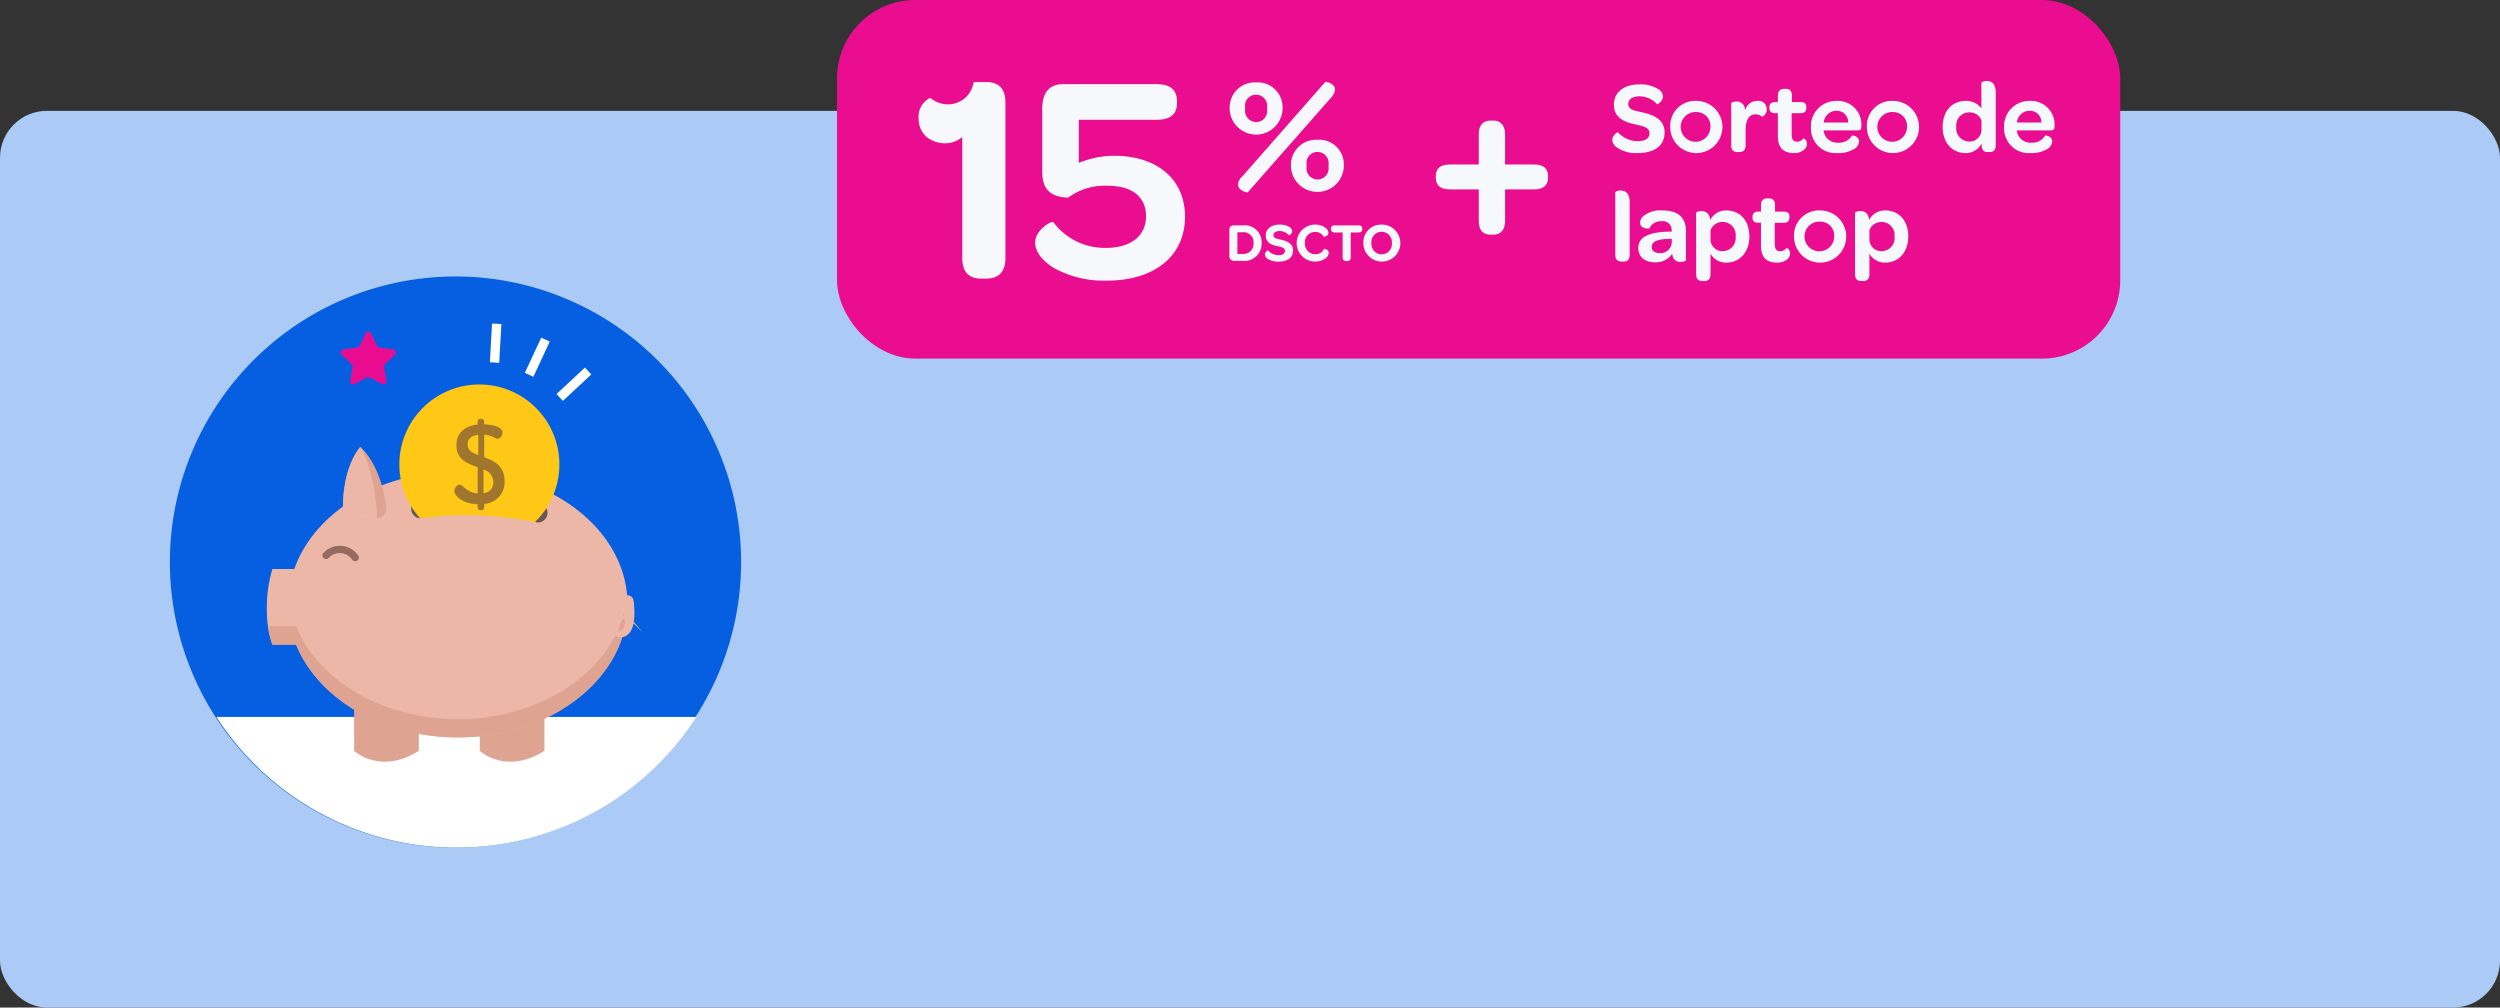<svg xmlns="http://www.w3.org/2000/svg" width="319.494" height="128.76" viewBox="0 0 319.494 128.76">
  <rect x="0" y="0" width="319.494" height="128.76" fill="#333333" stroke="none"/>
  <g id="Grupo_21326" data-name="Grupo 21326" transform="translate(-1368.288 -1489.043)">
    <g id="Grupo_21297" data-name="Grupo 21297">
      <g id="Grupo_21292" data-name="Grupo 21292">
        <g id="Grupo_21015" data-name="Grupo 21015">
          <g id="Grupo_21277" data-name="Grupo 21277">
            <g id="Grupo_20751" data-name="Grupo 20751">
              <g id="Rectángulo_5795" data-name="Rectángulo 5795">
                <g id="Rectángulo_5799" data-name="Rectángulo 5799">
                  <g id="Rectángulo_5937" data-name="Rectángulo 5937">
                    <g id="Rectángulo_6070" data-name="Rectángulo 6070">
                      <rect id="Rectángulo_6076" data-name="Rectángulo 6076" width="319.494" height="114.596" rx="6" transform="translate(1368.288 1503.208)" fill="#abcaf5"/>
                    </g>
                  </g>
                </g>
              </g>
              <g id="Rectángulo_5929" data-name="Rectángulo 5929">
                <g id="Rectángulo_5938" data-name="Rectángulo 5938">
                  <g id="Rectángulo_6071" data-name="Rectángulo 6071">
                    <rect id="Rectángulo_6077" data-name="Rectángulo 6077" width="163.99" height="45.827" rx="10" transform="translate(1475.257 1489.044)" fill="#ea0d90"/>
                  </g>
                </g>
              </g>
            </g>
          </g>
        </g>
      </g>
      <g id="_15" data-name=" 15">
        <g id="Grupo_21294" data-name="Grupo 21294">
          <g id="Trazado_19990" data-name="Trazado 19990">
            <path id="Trazado_20454" data-name="Trazado 20454" d="M1491.266,1522.058v-15.5a3.4,3.4,0,0,1-2.2.8,3.719,3.719,0,0,1-2.431-.874,3.056,3.056,0,0,1-.95-2.279,2.688,2.688,0,0,1,1.481-2.66,3.539,3.539,0,0,0,2.318.836,3.3,3.3,0,0,0,3.23-2.85h1.634c1.595,0,2.431.874,2.431,2.584v19.947c0,1.672-.836,2.583-2.431,2.583h-.723C1492.063,1524.641,1491.266,1523.73,1491.266,1522.058Z" fill="#f6f8fb"/>
          </g>
          <g id="Trazado_19991" data-name="Trazado 19991">
            <path id="Trazado_20455" data-name="Trazado 20455" d="M1503.008,1523.311c-1.558-.95-2.432-2.128-2.432-3.267,0-1.634,2.128-2.812,2.318-2.622a8.184,8.184,0,0,0,6.763,3.3c3.153,0,5.091-1.557,5.091-4.027s-1.747-3.913-4.9-3.913a7.9,7.9,0,0,0-5.054,1.519c-2.2-.076-3.306-1.026-3.306-3.267v-8.123c0-1.976.836-3.115,2.7-3.115h11.893c1.748,0,2.622.721,2.622,2.2v.19c0,1.482-.836,2.165-2.622,2.165h-9.916v5.51a11.924,11.924,0,0,1,4.483-.912c5.471,0,9.081,2.964,9.081,7.789,0,4.977-3.837,8.169-9.993,8.169A13.207,13.207,0,0,1,1503.008,1523.311Z" fill="#f6f8fb"/>
          </g>
        </g>
      </g>
      <g id="_" data-name=" ">
        <g id="Grupo_21295" data-name="Grupo 21295">
          <g id="Trazado_19992" data-name="Trazado 19992">
            <path id="Trazado_20456" data-name="Trazado 20456" d="M1525.437,1503v-.168a3.2,3.2,0,0,1,3.148-3.261q.126,0,.252.006a3.163,3.163,0,0,1,3.353,2.964q.009.135.006.27v.168a3.383,3.383,0,0,1-6.761.021Zm1.072,9.637a1.5,1.5,0,0,1,.566-1.071l10.562-12.03c.1-.127,1.259.188,1.259.944a1.848,1.848,0,0,1-.567,1.112l-10.561,12.01c-.1.127-1.259-.23-1.259-.965Zm3.716-9.553v-.336a1.426,1.426,0,0,0-1.239-1.59,1.58,1.58,0,0,0-.168-.01,1.4,1.4,0,0,0-1.421,1.378,1.383,1.383,0,0,0,.014.222v.336a1.414,1.414,0,0,0,1.268,1.546c.053.005.106.007.16.007a1.385,1.385,0,0,0,1.393-1.375,1.339,1.339,0,0,0-.01-.178Zm3.044,7.243v-.168a3.216,3.216,0,0,1,3.174-3.259c.076,0,.151,0,.226.005a3.154,3.154,0,0,1,3.353,2.941c.007.1.008.2.006.292v.168a3.383,3.383,0,0,1-6.761.021Zm4.808.063v-.336a1.434,1.434,0,0,0-1.264-1.586,1.1,1.1,0,0,0-.142-.009,1.4,1.4,0,0,0-1.42,1.379,1.309,1.309,0,0,0,.013.216v.336a1.416,1.416,0,1,0,2.813.327A1.381,1.381,0,0,0,1538.077,1510.394Z" fill="#f6f8fb"/>
          </g>
        </g>
      </g>
      <g id="DSCTO">
        <g id="Grupo_21296" data-name="Grupo 21296">
          <g id="Trazado_19993" data-name="Trazado 19993">
            <path id="Trazado_20457" data-name="Trazado 20457" d="M1525.4,1518.419a.525.525,0,0,1,.472-.573.512.512,0,0,1,.067,0h1.149a2.162,2.162,0,0,1,2.415,1.874,2.128,2.128,0,0,1,.015.374,2.2,2.2,0,0,1-2.1,2.3,2.146,2.146,0,0,1-.367-.014h-1.079a.57.57,0,0,1-.574-.568Zm3.089,1.68a1.284,1.284,0,0,0-1.182-1.378,1.211,1.211,0,0,0-.248.005h-.636v2.767h.623a1.3,1.3,0,0,0,1.443-1.394Z" fill="#f6f8fb"/>
          </g>
          <g id="Trazado_19994" data-name="Trazado 19994">
            <path id="Trazado_20458" data-name="Trazado 20458" d="M1529.938,1521.556c0-.287.358-.547.393-.511a1.846,1.846,0,0,0,1.345.609c.539,0,.826-.2.826-.546,0-.406-.455-.49-.987-.609-.722-.161-1.464-.428-1.464-1.359,0-.841.672-1.394,1.763-1.394a2.218,2.218,0,0,1,1.3.337.616.616,0,0,1,.315.5.671.671,0,0,1-.407.539,1.615,1.615,0,0,0-1.2-.554c-.49,0-.784.2-.784.533,0,.392.406.449.967.575.82.181,1.534.517,1.534,1.372,0,.9-.666,1.428-1.856,1.428a2.28,2.28,0,0,1-1.464-.413A.648.648,0,0,1,1529.938,1521.556Z" fill="#f6f8fb"/>
          </g>
          <g id="Trazado_19995" data-name="Trazado 19995">
            <path id="Trazado_20459" data-name="Trazado 20459" d="M1536.322,1517.746a2.194,2.194,0,0,1,1.323.379.9.9,0,0,1,.413.651c0,.455-.581.56-.594.525a1.242,1.242,0,0,0-1.107-.617,1.3,1.3,0,0,0-1.306,1.294c0,.043,0,.085.006.128a1.323,1.323,0,0,0,1.213,1.425c.034,0,.068,0,.1,0a1.159,1.159,0,0,0,1.12-.679c.015-.042.617.063.617.518a.974.974,0,0,1-.434.693,2.216,2.216,0,0,1-1.366.406,2.364,2.364,0,0,1,.013-4.727Z" fill="#f6f8fb"/>
          </g>
          <g id="Trazado_19996" data-name="Trazado 19996">
            <path id="Trazado_20460" data-name="Trazado 20460" d="M1539.873,1518.748h-1.022c-.309,0-.477-.155-.477-.442v-.035c0-.28.168-.427.477-.427h3.06c.315,0,.476.147.476.427v.035c0,.287-.161.442-.476.442h-1v3.186a.419.419,0,0,1-.362.469.48.48,0,0,1-.1,0h-.147c-.281,0-.427-.161-.427-.47Z" fill="#f6f8fb"/>
          </g>
          <g id="Trazado_19997" data-name="Trazado 19997">
            <path id="Trazado_20461" data-name="Trazado 20461" d="M1542.522,1520.111a2.27,2.27,0,0,1,2.17-2.366c.056,0,.112,0,.169,0a2.364,2.364,0,1,1-2.339,2.389Zm3.642,0a1.325,1.325,0,0,0-1.195-1.443,1.081,1.081,0,0,0-.114-.006,1.3,1.3,0,0,0-1.308,1.292c0,.05,0,.1.008.15a1.313,1.313,0,0,0,2.611.279,1.3,1.3,0,0,0,0-.272Z" fill="#f6f8fb"/>
          </g>
        </g>
      </g>
      <g id="Grupo_21294-2" data-name="Grupo 21294-2">
        <g id="Grupo_21285" data-name="Grupo 21285">
          <g id="Trazado_19972" data-name="Trazado 19972">
            <g id="Trazado_19998" data-name="Trazado 19998">
              <path id="Trazado_20462" data-name="Trazado 20462" d="M1426.5,1524.375a36.5,36.5,0,1,1-36.5,36.5,36.5,36.5,0,0,1,36.5-36.5Z" fill="#065fe0"/>
            </g>
          </g>
        </g>
        <g id="Trazado_19960" data-name="Trazado 19960">
          <g id="Trazado_19999" data-name="Trazado 19999">
            <path id="Trazado_20463" data-name="Trazado 20463" d="M1426.612,1597.368a36.465,36.465,0,0,0,30.668-16.7h-61.336A36.47,36.47,0,0,0,1426.612,1597.368Z" fill="#fff"/>
          </g>
        </g>
        <g id="Grupo_21286" data-name="Grupo 21286">
          <g id="Rectángulo_6067" data-name="Rectángulo 6067">
            <g id="Rectángulo_6072" data-name="Rectángulo 6072">
              <rect id="Rectángulo_6078" data-name="Rectángulo 6078" width="4.962" height="1.196" transform="translate(1430.892 1535.341) rotate(-86.788)" fill="#fff"/>
            </g>
          </g>
          <g id="Rectángulo_6068" data-name="Rectángulo 6068">
            <g id="Rectángulo_6073" data-name="Rectángulo 6073">
              <rect id="Rectángulo_6079" data-name="Rectángulo 6079" width="4.964" height="1.197" transform="matrix(0.422, -0.907, 0.907, 0.422, 1435.364, 1536.695)" fill="#fff"/>
            </g>
          </g>
          <g id="Rectángulo_6069" data-name="Rectángulo 6069">
            <g id="Rectángulo_6074" data-name="Rectángulo 6074">
              <rect id="Rectángulo_6080" data-name="Rectángulo 6080" width="4.964" height="1.197" transform="matrix(0.732, -0.681, 0.681, 0.732, 1439.408, 1539.4)" fill="#fff"/>
            </g>
          </g>
        </g>
        <g id="Trazado_19961" data-name="Trazado 19961">
          <g id="Trazado_20000" data-name="Trazado 20000">
            <path id="Trazado_20464" data-name="Trazado 20464" d="M1413.544,1578.759V1585s3.306,3.119,8.265,0v-6.238Z" fill="#dea391"/>
          </g>
        </g>
        <g id="Trazado_19962" data-name="Trazado 19962">
          <g id="Trazado_20001" data-name="Trazado 20001">
            <path id="Trazado_20465" data-name="Trazado 20465" d="M1429.6,1578.759V1585s3.306,3.119,8.265,0v-6.238Z" fill="#dea391"/>
          </g>
        </g>
        <g id="Trazado_19963" data-name="Trazado 19963">
          <g id="Trazado_20002" data-name="Trazado 20002">
            <path id="Trazado_20466" data-name="Trazado 20466" d="M1426.8,1549.286c-9.974,0-18.374,5.283-20.9,12.475h-2.8a16.82,16.82,0,0,0-.7,5.365,12.763,12.763,0,0,0,.7,4.3h3.04c2.781,6.872,10.98,11.852,20.664,11.852,11.971,0,21.676-7.61,21.676-17S1438.77,1549.286,1426.8,1549.286Z" fill="#ecb7a7"/>
          </g>
        </g>
        <g id="Grupo_21287" data-name="Grupo 21287">
          <g id="Trazado_19964" data-name="Trazado 19964">
            <g id="Trazado_20003" data-name="Trazado 20003">
              <path id="Trazado_20467" data-name="Trazado 20467" d="M1412.139,1554.276s-.312-4.99,2.183-8.109c0,0,2.638,2.083,3.329,7.689a1.265,1.265,0,0,1-.965,1.383C1415.467,1555.53,1413.468,1555.711,1412.139,1554.276Z" fill="#dea391"/>
            </g>
          </g>
          <g id="Trazado_19965" data-name="Trazado 19965">
            <g id="Trazado_20004" data-name="Trazado 20004">
              <path id="Trazado_20468" data-name="Trazado 20468" d="M1412.135,1554.276s-.307-4.99,2.188-8.109c0,0,1.884,2.807,2.183,9.2C1416.5,1555.368,1413.387,1555.992,1412.135,1554.276Z" fill="#ecb7a7"/>
            </g>
          </g>
        </g>
        <g id="Grupo_21288" data-name="Grupo 21288">
          <g id="Trazado_19966" data-name="Trazado 19966">
            <g id="Trazado_20005" data-name="Trazado 20005">
              <path id="Trazado_20469" data-name="Trazado 20469" d="M1426.8,1580.942c-9.684,0-17.883-4.98-20.664-11.852h-3.6a11.135,11.135,0,0,0,.562,2.339h3.04c2.781,6.872,10.98,11.852,20.664,11.852,11.971,0,21.676-7.61,21.676-17,0-.393-.019-.783-.052-1.17C1447.656,1573.956,1438.269,1580.942,1426.8,1580.942Z" fill="#dea391"/>
            </g>
          </g>
        </g>
        <g id="Trazado_19967" data-name="Trazado 19967">
          <g id="Trazado_20006" data-name="Trazado 20006">
            <path id="Trazado_20470" data-name="Trazado 20470" d="M1449.257,1565.8c.041.269.062.5.081.75s.027.491.029.739a6.954,6.954,0,0,1-.139,1.516,3.262,3.262,0,0,1-.273.785,1.725,1.725,0,0,1-.631.7,1.423,1.423,0,0,1-.464.175,1.692,1.692,0,0,1-.234.025h-.113a.989.989,0,0,1-.144-.013.923.923,0,0,1-.508-.265,1.166,1.166,0,0,1-.258-.414,1.686,1.686,0,0,1-.083-.839,1.489,1.489,0,0,1,.331-.763,1.119,1.119,0,0,1,.738-.387,1.675,1.675,0,0,1,.754.116,3.208,3.208,0,0,1,1.153.836,8.64,8.64,0,0,1,.871,1.083,8.685,8.685,0,0,0-.965-.983,2.937,2.937,0,0,0-1.139-.668,1.341,1.341,0,0,0-.611-.009.691.691,0,0,0-.42.3,1.089,1.089,0,0,0-.006,1.034.439.439,0,0,0,.13.151.147.147,0,0,0,.106.027l.088-.016a.8.8,0,0,0,.107-.032.548.548,0,0,0,.165-.1,1.374,1.374,0,0,0,.3-.914,5.886,5.886,0,0,0-.091-1.243c-.036-.212-.08-.424-.129-.634s-.108-.43-.167-.61a.784.784,0,0,1,1.47-.543c.006.019.013.038.018.058a1.029,1.029,0,0,1,.029.122Z" fill="#ecb7a7"/>
          </g>
        </g>
        <g id="Grupo_21289" data-name="Grupo 21289">
          <g id="Trazado_19968" data-name="Trazado 19968">
            <g id="Trazado_20007" data-name="Trazado 20007">
              <path id="Trazado_20471" data-name="Trazado 20471" d="M1422.014,1555.287a1.23,1.23,0,0,1-.114-2.448,45.247,45.247,0,0,1,15.382.543,1.23,1.23,0,1,1-.509,2.407,42.782,42.782,0,0,0-14.534-.513A1.127,1.127,0,0,1,1422.014,1555.287Z" fill="#665853"/>
            </g>
          </g>
        </g>
        <g id="Grupo_14422" data-name="Grupo 14422">
          <g id="Elipse_998" data-name="Elipse 998">
            <g id="Elipse_1937" data-name="Elipse 1937">
              <circle id="Elipse_1947" data-name="Elipse 1947" cx="10.227" cy="10.227" r="10.227" transform="translate(1419.322 1538.178)" fill="#ffc817"/>
            </g>
          </g>
          <g id="Trazado_12900" data-name="Trazado 12900">
            <g id="Trazado_20008" data-name="Trazado 20008">
              <path id="Trazado_20472" data-name="Trazado 20472" d="M1429.329,1553.479c-1.767-.029-2.966-.983-2.966-1.682,0-.343.3-.816.655-.816.471,0,.855,1,2.31,1.113v-3.35c-1.283-.456-2.708-.969-2.708-2.794,0-1.8,1.354-2.509,2.708-2.651v-.413a.377.377,0,0,1,.413-.328c.214,0,.428.156.428.328v.385c.969.029,2.338.328,2.338,1.026,0,.271-.2.816-.627.816-.342,0-.713-.456-1.71-.527v2.892c1.24.456,2.6,1.084,2.6,3.022a2.762,2.762,0,0,1-2.577,2.935h-.019v.484c0,.171-.213.328-.428.328a.376.376,0,0,1-.413-.328v-.441Zm.085-6.272v-2.6c-.8.1-1.368.456-1.368,1.2,0,.811.613,1.11,1.368,1.4Zm.667,1.854v3.007a1.355,1.355,0,0,0,1.254-1.409,1.668,1.668,0,0,0-1.252-1.6Z" fill="#a0762c"/>
            </g>
          </g>
        </g>
        <g id="Trazado_19969" data-name="Trazado 19969">
          <g id="Trazado_20009" data-name="Trazado 20009">
            <path id="Trazado_20473" data-name="Trazado 20473" d="M1422.014,1555.284a44.424,44.424,0,0,1,14.76.5l1.485,3.478-15.033.281Z" fill="#ecb7a7"/>
          </g>
        </g>
        <g id="Grupo_21290" data-name="Grupo 21290">
          <g id="Trazado_19970" data-name="Trazado 19970">
            <g id="Trazado_20010" data-name="Trazado 20010">
              <path id="Trazado_20474" data-name="Trazado 20474" d="M1413.867,1560.733a.47.47,0,0,1-.573-.174,1.914,1.914,0,0,0-2.979-.225.471.471,0,0,1-.594.087h0a.464.464,0,0,1-.16-.637h0a.478.478,0,0,1,.049-.067,2.853,2.853,0,0,1,4.031-.174h0a2.91,2.91,0,0,1,.438.508.467.467,0,0,1-.14.644.332.332,0,0,1-.075.039Z" fill="#966a61"/>
            </g>
          </g>
        </g>
        <g id="Trazado_19971" data-name="Trazado 19971">
          <g id="Trazado_20011" data-name="Trazado 20011">
            <path id="Trazado_20475" data-name="Trazado 20475" d="M1415.693,1531.626l.8,1.63a.374.374,0,0,0,.28.2l1.8.261a.372.372,0,0,1,.314.422.376.376,0,0,1-.108.212l-1.3,1.269a.375.375,0,0,0-.107.329l.307,1.791a.373.373,0,0,1-.3.429.381.381,0,0,1-.235-.037l-1.609-.846a.371.371,0,0,0-.346,0l-1.609.846a.374.374,0,0,1-.5-.157.383.383,0,0,1-.037-.235l.307-1.791a.369.369,0,0,0-.107-.329l-1.3-1.269a.372.372,0,0,1,.206-.634l1.8-.261a.374.374,0,0,0,.28-.2l.8-1.63a.372.372,0,0,1,.67,0Z" fill="#ea0c90"/>
          </g>
        </g>
      </g>
    </g>
    <g id="_2" data-name=" 2" style="isolation: isolate">
      <g id="Grupo_21322" data-name="Grupo 21322" style="isolation: isolate">
        <path id="Trazado_20476" data-name="Trazado 20476" d="M1557.271,1517.294v-4.05h-3.75c-1.229,0-1.739-.6-1.739-1.5v-.21c0-.87.51-1.47,1.739-1.47h3.75v-3.87c0-1.2.6-1.74,1.5-1.74h.361c.84,0,1.5.54,1.5,1.74v3.87h3.749c1.23,0,1.74.6,1.74,1.47v.21c0,.9-.51,1.5-1.74,1.5h-3.749v4.05c0,1.229-.66,1.74-1.5,1.74h-.361C1557.872,1519.034,1557.271,1518.523,1557.271,1517.294Z" fill="#f6f9fc"/>
      </g>
    </g>
    <g id="Sorteo_de_laptop" data-name="Sorteo de laptop" style="isolation: isolate">
      <g id="Grupo_21323" data-name="Grupo 21323" style="isolation: isolate">
        <path id="Trazado_20477" data-name="Trazado 20477" d="M1574.33,1506.9c0-.532.663-1.013.728-.948a3.427,3.427,0,0,0,2.5,1.131c1,0,1.534-.364,1.534-1.015,0-.754-.845-.909-1.833-1.131-1.339-.3-2.717-.793-2.717-2.521,0-1.561,1.248-2.588,3.276-2.588a4.136,4.136,0,0,1,2.418.624,1.156,1.156,0,0,1,.585.924,1.246,1.246,0,0,1-.754,1,3.009,3.009,0,0,0-2.236-1.027c-.91,0-1.456.377-1.456.988,0,.727.754.832,1.794,1.065,1.522.339,2.848.962,2.848,2.549,0,1.677-1.236,2.651-3.446,2.651a4.229,4.229,0,0,1-2.717-.766A1.205,1.205,0,0,1,1574.33,1506.9Z" fill="#f6f9fc"/>
        <path id="Trazado_20478" data-name="Trazado 20478" d="M1585.133,1501.937a3.334,3.334,0,1,1-3.393,3.315A3.193,3.193,0,0,1,1585.133,1501.937Zm-.013,1.429a1.9,1.9,0,1,0,1.755,1.911A1.769,1.769,0,0,0,1585.12,1503.366Z" fill="#f6f9fc"/>
        <path id="Trazado_20479" data-name="Trazado 20479" d="M1594.064,1503a.951.951,0,0,1-.585.962,1.27,1.27,0,0,0-.832-.313c-.884,0-1.274.781-1.274,2.055v1.9c0,.664-.338.872-.806.872h-.2c-.494,0-.832-.195-.832-.872v-5.381c0-.066.312-.208.689-.208a1.013,1.013,0,0,1,1,.688,2.792,2.792,0,0,1,.092.443,1.584,1.584,0,0,1,1.573-1.209A1.041,1.041,0,0,1,1594.064,1503Z" fill="#f6f9fc"/>
        <path id="Trazado_20480" data-name="Trazado 20480" d="M1595.494,1506.422v-2.912h-.325c-.521,0-.754-.235-.754-.651v-.1c0-.43.233-.676.741-.676h.338v-.807c0-.6.3-.883.819-.883h.169c.481,0,.806.208.806.883v.807h1.1c.52,0,.741.221.741.637v.117c0,.441-.234.676-.754.676h-1.118v2.7c0,.624.2.935.7.935a.93.93,0,0,0,.793-.428.719.719,0,0,1,.455.715.93.93,0,0,1-.312.7,1.9,1.9,0,0,1-1.365.467C1596.144,1508.6,1595.494,1507.865,1595.494,1506.422Z" fill="#f6f9fc"/>
        <path id="Trazado_20481" data-name="Trazado 20481" d="M1603.008,1501.937a3.019,3.019,0,0,1,3.159,3.171v.118c-.013.312-.1.481-.442.481h-4.394l.039.208a1.759,1.759,0,0,0,1.819,1.364,1.891,1.891,0,0,0,1.782-.923c.013-.025.9.053.9.781a1.239,1.239,0,0,1-.7.988,3.887,3.887,0,0,1-2.028.48,3.151,3.151,0,0,1-3.419-3.3A3.224,3.224,0,0,1,1603.008,1501.937Zm-.013,1.26a1.642,1.642,0,0,0-1.639,1.509h3.121A1.441,1.441,0,0,0,1602.995,1503.2Z" fill="#f6f9fc"/>
        <path id="Trazado_20482" data-name="Trazado 20482" d="M1610.262,1501.937a3.334,3.334,0,1,1-3.393,3.315A3.193,3.193,0,0,1,1610.262,1501.937Zm-.013,1.429a1.9,1.9,0,1,0,1.755,1.911A1.77,1.77,0,0,0,1610.249,1503.366Z" fill="#f6f9fc"/>
        <path id="Trazado_20483" data-name="Trazado 20483" d="M1616.554,1505.265c0-2.015,1.2-3.328,2.95-3.328a2.383,2.383,0,0,1,2,.961v-3.3a1.013,1.013,0,0,1,.688-.208c.546,0,1.145.286,1.145,1.468v6.747c0,.664-.325.872-.807.872h-.181c-.416,0-.729-.143-.793-.637-.013-.144-.027-.286-.027-.443a2.3,2.3,0,0,1-2.066,1.209C1617.749,1508.6,1616.554,1507.254,1616.554,1505.265Zm4.966-.845a1.611,1.611,0,0,0-1.574-1.015,1.654,1.654,0,0,0-1.651,1.86,1.688,1.688,0,0,0,1.625,1.872,1.527,1.527,0,0,0,1.6-1.522Z" fill="#f6f9fc"/>
        <path id="Trazado_20484" data-name="Trazado 20484" d="M1627.694,1501.937a3.02,3.02,0,0,1,3.16,3.171v.118c-.013.312-.1.481-.443.481h-4.393l.039.208a1.758,1.758,0,0,0,1.819,1.364,1.891,1.891,0,0,0,1.781-.923c.014-.025.9.053.9.781a1.239,1.239,0,0,1-.7.988,3.888,3.888,0,0,1-2.029.48,3.151,3.151,0,0,1-3.419-3.3A3.224,3.224,0,0,1,1627.694,1501.937Zm-.012,1.26a1.642,1.642,0,0,0-1.639,1.509h3.12A1.44,1.44,0,0,0,1627.682,1503.2Z" fill="#f6f9fc"/>
      </g>
      <g id="Grupo_21324" data-name="Grupo 21324" style="isolation: isolate">
        <path id="Trazado_20485" data-name="Trazado 20485" d="M1574.72,1521.6V1513.6a1.017,1.017,0,0,1,.689-.208c.546,0,1.144.286,1.144,1.468v6.747c0,.664-.338.872-.806.872h-.195C1575.071,1522.476,1574.72,1522.281,1574.72,1521.6Z" fill="#f6f9fc"/>
        <path id="Trazado_20486" data-name="Trazado 20486" d="M1581.727,1518.641h.208a.8.8,0,0,0-.013-.182,1.123,1.123,0,0,0-1.287-1.145,1.591,1.591,0,0,0-1.56.923c-.013.027-1.183.117-1.183-.727a1.157,1.157,0,0,1,.39-.832,3.415,3.415,0,0,1,2.47-.741c2.015,0,2.99.922,2.99,2.626v3.744c0,.09-.338.208-.689.208a.947.947,0,0,1-.962-.611,2.594,2.594,0,0,1-.1-.429,2.534,2.534,0,0,1-2.2,1.091c-1.326,0-2.132-.727-2.132-1.819C1577.658,1519.33,1579.036,1518.68,1581.727,1518.641Zm.208.922h-.351c-1.443.052-2.21.326-2.21,1.041,0,.481.377.78.988.78a1.431,1.431,0,0,0,1.573-1.365Z" fill="#f6f9fc"/>
        <path id="Trazado_20487" data-name="Trazado 20487" d="M1591.854,1519.252c0,1.976-1.2,3.353-2.938,3.353a2.244,2.244,0,0,1-2.028-1.156v2.626c0,.663-.338.884-.806.884h-.2c-.494,0-.832-.208-.832-.884v-7.852c0-.066.325-.208.7-.208a1.027,1.027,0,0,1,1.054.883c.012.052.025.183.038.287a2.225,2.225,0,0,1,2.08-1.248C1590.646,1515.937,1591.854,1517.224,1591.854,1519.252Zm-1.754.013a1.673,1.673,0,0,0-3.212-.82v1.2a1.507,1.507,0,0,0,1.573,1.495A1.669,1.669,0,0,0,1590.1,1519.265Z" fill="#f6f9fc"/>
        <path id="Trazado_20488" data-name="Trazado 20488" d="M1593.336,1520.422v-2.912h-.325c-.521,0-.754-.235-.754-.651v-.1c0-.43.233-.676.741-.676h.338v-.807c0-.6.3-.883.818-.883h.17c.481,0,.806.208.806.883v.807h1.1c.521,0,.742.221.742.637v.117c0,.441-.234.676-.754.676H1595.1v2.7c0,.624.195.935.7.935a.93.93,0,0,0,.793-.428.719.719,0,0,1,.455.715.93.93,0,0,1-.312.7,1.9,1.9,0,0,1-1.365.467C1593.985,1522.6,1593.336,1521.865,1593.336,1520.422Z" fill="#f6f9fc"/>
        <path id="Trazado_20489" data-name="Trazado 20489" d="M1600.954,1515.937a3.334,3.334,0,1,1-3.393,3.315A3.193,3.193,0,0,1,1600.954,1515.937Zm-.014,1.429a1.9,1.9,0,1,0,1.755,1.911A1.769,1.769,0,0,0,1600.94,1517.366Z" fill="#f6f9fc"/>
        <path id="Trazado_20490" data-name="Trazado 20490" d="M1612.16,1519.252c0,1.976-1.2,3.353-2.938,3.353a2.246,2.246,0,0,1-2.029-1.156v2.626c0,.663-.338.884-.805.884h-.2c-.494,0-.832-.208-.832-.884v-7.852c0-.066.326-.208.7-.208a1.025,1.025,0,0,1,1.053.883c.013.052.026.183.038.287a2.224,2.224,0,0,1,2.08-1.248C1610.951,1515.937,1612.16,1517.224,1612.16,1519.252Zm-1.755.013a1.673,1.673,0,0,0-3.212-.82v1.2a1.507,1.507,0,0,0,1.574,1.495A1.668,1.668,0,0,0,1610.405,1519.265Z" fill="#f6f9fc"/>
      </g>
    </g>
  </g>
</svg>
